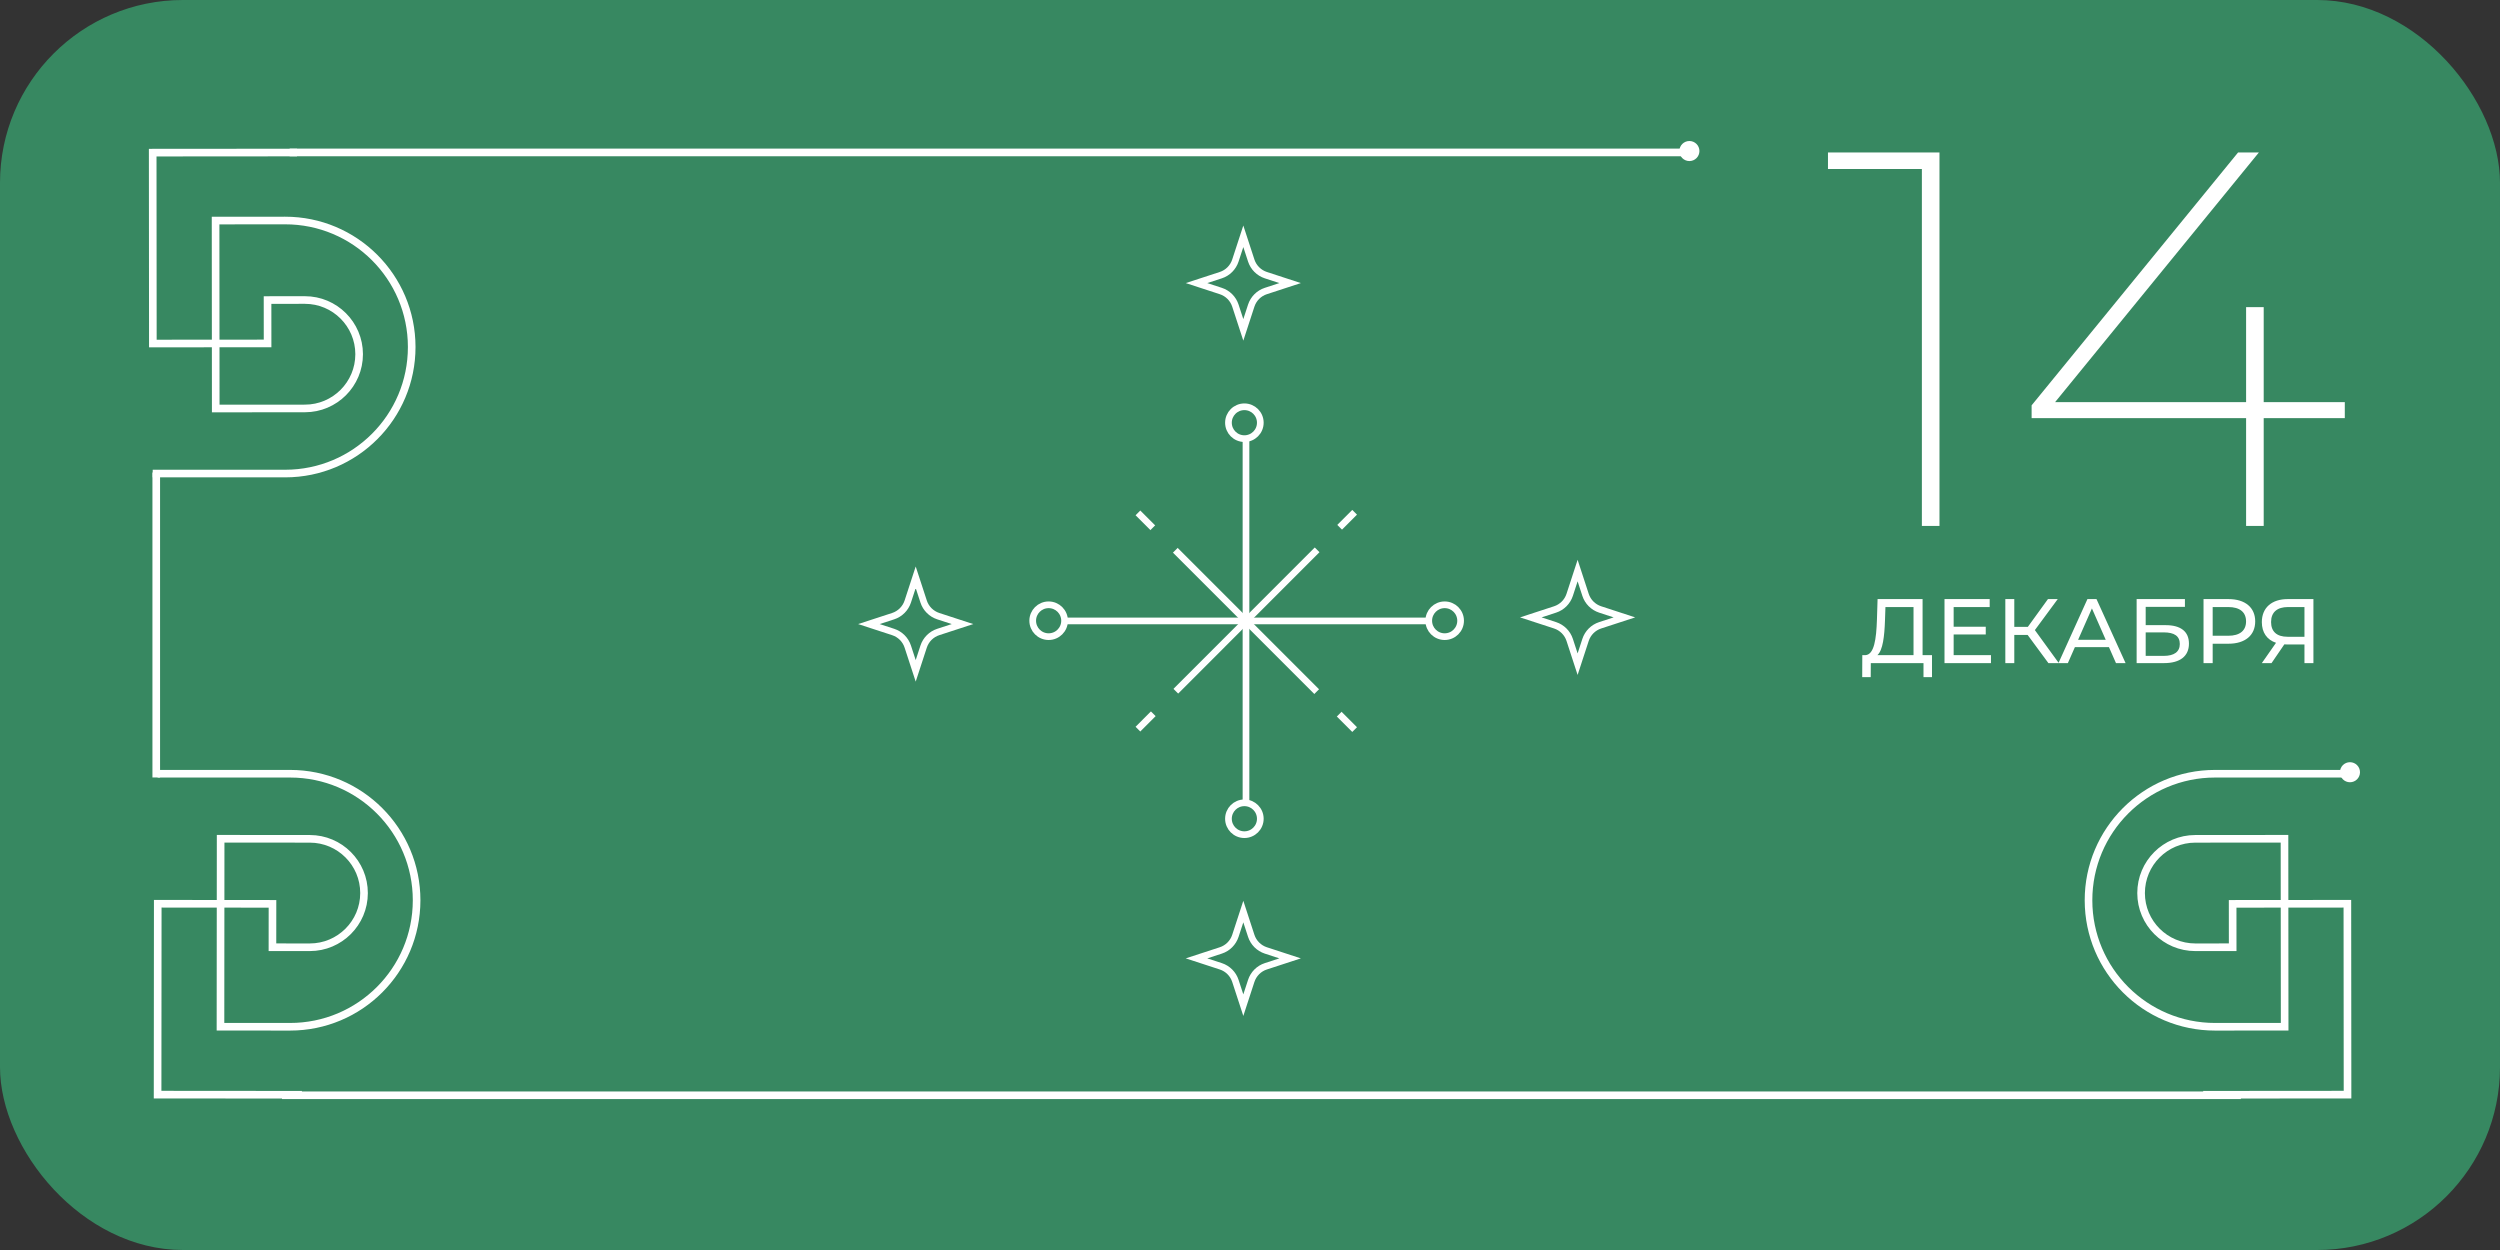 <svg width="328" height="164" viewBox="0 0 328 164" fill="none" xmlns="http://www.w3.org/2000/svg">
<rect x="0" y="0" width="328" height="164" fill="#333333" stroke="none"/>
<g clip-path="url(#clip0_436_13622)">
<rect width="328" height="164" rx="24" fill="#378861"/>
<path d="M254.46 20V69H252.15V22.17H239.83V20H254.46ZM307.638 54.86H296.998V69H294.688V54.86H266.548V53.18L293.638 20H296.368L269.628 52.76H294.688V40.3H296.998V52.76H307.638V54.86Z" fill="white"/>
<path d="M252.242 85.956H253.478V88.836H252.362V87H245.45L245.438 88.836H244.322L244.334 85.956H244.742C245.894 85.884 246.17 83.856 246.254 81.3L246.338 78.6H252.242V85.956ZM247.31 81.408C247.238 83.46 247.034 85.308 246.314 85.956H251.054V79.644H247.37L247.31 81.408ZM256.319 85.956H261.215V87H255.119V78.6H261.047V79.644H256.319V82.224H260.531V83.244H256.319V85.956ZM268.751 87L266.027 83.304H264.275V87H263.099V78.6H264.275V82.248H266.051L268.691 78.6H269.975L266.975 82.668L270.119 87H268.751ZM277.616 87L276.692 84.9H272.228L271.304 87H270.068L273.872 78.6H275.06L278.876 87H277.616ZM272.648 83.94H276.272L274.46 79.824L272.648 83.94ZM280.326 87V78.6H286.662V79.62H281.514V82.02H284.13C286.134 82.02 287.19 82.872 287.19 84.444C287.19 86.088 286.026 87 283.926 87H280.326ZM281.514 86.052H283.878C285.258 86.052 285.99 85.512 285.99 84.492C285.99 83.46 285.282 82.968 283.878 82.968H281.514V86.052ZM292.379 78.6C294.563 78.6 295.883 79.704 295.883 81.528C295.883 83.352 294.563 84.456 292.379 84.456H290.303V87H289.103V78.6H292.379ZM292.343 83.412C293.879 83.412 294.683 82.728 294.683 81.528C294.683 80.328 293.879 79.644 292.343 79.644H290.303V83.412H292.343ZM300.149 78.6H303.521V87H302.345V84.552H300.029C299.921 84.552 299.813 84.552 299.705 84.54L298.025 87H296.753L298.613 84.336C297.425 83.94 296.753 82.98 296.753 81.624C296.753 79.704 298.085 78.6 300.149 78.6ZM297.965 81.612C297.965 82.848 298.697 83.544 300.125 83.544H302.345V79.644H300.197C298.769 79.644 297.965 80.316 297.965 81.612Z" fill="white"/>
<path d="M39.611 143.631L20.677 143.616L20.697 118.572L35.75 118.585L35.745 124.277L40.643 124.281C44.568 124.285 47.758 121.1 47.761 117.174C47.765 113.248 44.58 110.059 40.654 110.055L28.947 110.046L28.927 134.705L38.047 134.712C47.211 134.72 54.652 127.297 54.659 118.126C54.666 108.962 47.244 101.521 38.073 101.514L20.677 101.514" fill="#378861"/>
<path d="M39.611 143.631L20.677 143.616L20.697 118.572L35.75 118.585L35.745 124.277L40.643 124.281C44.568 124.285 47.758 121.1 47.761 117.174C47.765 113.248 44.58 110.059 40.654 110.055L28.947 110.046L28.927 134.705L38.047 134.712C47.211 134.72 54.652 127.297 54.659 118.126C54.666 108.962 47.244 101.521 38.073 101.514L20.677 101.514" stroke="white" stroke-miterlimit="10"/>
<path d="M38.968 20.012L20.034 20.027L20.054 45.071L35.107 45.059L35.102 39.366L40 39.362C43.926 39.359 47.115 42.544 47.119 46.469C47.122 50.395 43.937 53.585 40.011 53.588L28.304 53.597L28.284 28.939L37.404 28.931C46.568 28.924 54.009 36.347 54.016 45.517C54.024 54.681 46.601 62.122 37.431 62.13L20.034 62.13" fill="#378861"/>
<path d="M38.968 20.012L20.034 20.027L20.054 45.071L35.107 45.059L35.102 39.366L40 39.362C43.926 39.359 47.115 42.544 47.119 46.469C47.122 50.395 43.937 53.585 40.011 53.588L28.304 53.597L28.284 28.939L37.404 28.931C46.568 28.924 54.009 36.347 54.016 45.517C54.024 54.681 46.601 62.122 37.431 62.13L20.034 62.13" stroke="white" stroke-miterlimit="10"/>
<path d="M289.061 143.631L307.996 143.616L307.975 118.572L292.923 118.585L292.927 124.277L288.03 124.281C284.104 124.285 280.914 121.1 280.911 117.174C280.908 113.248 284.092 110.059 288.018 110.055L299.726 110.046L299.746 134.705L290.626 134.712C281.462 134.72 274.021 127.297 274.013 118.126C274.006 108.962 281.428 101.521 290.599 101.514L307.996 101.514" fill="#378861"/>
<path d="M289.061 143.631L307.996 143.616L307.975 118.572L292.923 118.585L292.927 124.277L288.03 124.281C284.104 124.285 280.914 121.1 280.911 117.174C280.908 113.248 284.092 110.059 288.018 110.055L299.726 110.046L299.746 134.705L290.626 134.712C281.462 134.72 274.021 127.297 274.013 118.126C274.006 108.962 281.428 101.521 290.599 101.514L307.996 101.514" stroke="white" stroke-miterlimit="10"/>
<line x1="294" y1="143.7" x2="37" y2="143.7" stroke="white"/>
<line x1="222" y1="20" x2="38" y2="20" stroke="white"/>
<circle cx="221.649" cy="19.816" r="1.316" fill="white"/>
<circle cx="308.316" cy="101.316" r="1.316" fill="white"/>
<line x1="20.5" y1="62" x2="20.5" y2="102" stroke="white"/>
<path d="M163.474 57.549V105.288" stroke="white" stroke-width="0.877" stroke-miterlimit="10"/>
<path d="M187.391 81.467H139.672" stroke="white" stroke-width="0.877" stroke-miterlimit="10"/>
<path d="M177.728 67.212L149.296 95.663" stroke="white" stroke-width="0.877" stroke-miterlimit="10"/>
<path d="M177.728 95.721L149.296 67.29" stroke="white" stroke-width="0.877" stroke-miterlimit="10"/>
<rect x="149.825" y="70.659" width="4.181" height="4.181" transform="rotate(-45 149.825 70.659)" fill="#378861"/>
<rect x="171.326" y="70.659" width="4.181" height="4.181" transform="rotate(-45 171.326 70.659)" fill="#378861"/>
<rect x="171.326" y="92.159" width="4.181" height="4.181" transform="rotate(-45 171.326 92.159)" fill="#378861"/>
<rect x="149.228" y="91.562" width="4.181" height="4.181" transform="rotate(-45 149.228 91.562)" fill="#378861"/>
<path d="M137.582 83.529C136.427 83.529 135.491 82.594 135.491 81.439C135.491 80.285 136.427 79.349 137.582 79.349C138.736 79.349 139.672 80.285 139.672 81.439C139.672 82.594 138.736 83.529 137.582 83.529Z" fill="#378861" stroke="white" stroke-width="0.877" stroke-miterlimit="10"/>
<path d="M163.263 109.509C162.109 109.509 161.173 108.573 161.173 107.419C161.173 106.264 162.109 105.328 163.263 105.328C164.417 105.328 165.353 106.264 165.353 107.419C165.353 108.573 164.417 109.509 163.263 109.509Z" fill="#378861" stroke="white" stroke-width="0.877" stroke-miterlimit="10"/>
<path d="M163.263 57.549C162.109 57.549 161.173 56.614 161.173 55.459C161.173 54.304 162.109 53.369 163.263 53.369C164.417 53.369 165.353 54.304 165.353 55.459C165.353 56.614 164.417 57.549 163.263 57.549Z" fill="#378861" stroke="white" stroke-width="0.877" stroke-miterlimit="10"/>
<path d="M189.542 83.529C188.387 83.529 187.451 82.594 187.451 81.439C187.451 80.285 188.387 79.349 189.542 79.349C190.696 79.349 191.632 80.285 191.632 81.439C191.632 82.594 190.696 83.529 189.542 83.529Z" fill="#378861" stroke="white" stroke-width="0.877" stroke-miterlimit="10"/>
<path d="M120.14 75.737L121.179 78.921C121.477 79.832 122.19 80.541 123.097 80.839L126.281 81.878L123.097 82.917C122.186 83.214 121.477 83.928 121.179 84.835L120.14 88.018L119.101 84.835C118.804 83.923 118.09 83.214 117.184 82.917L114 81.878L117.184 80.839C118.095 80.541 118.804 79.828 119.101 78.921L120.14 75.737Z" fill="#378861" stroke="white" stroke-width="0.877" stroke-miterlimit="10"/>
<path d="M163.123 119.597L164.162 122.781C164.46 123.692 165.173 124.401 166.08 124.698L169.263 125.738L166.08 126.777C165.168 127.074 164.46 127.787 164.162 128.694L163.123 131.878L162.084 128.694C161.786 127.783 161.073 127.074 160.166 126.777L156.983 125.738L160.166 124.698C161.078 124.401 161.786 123.688 162.084 122.781L163.123 119.597Z" fill="#378861" stroke="white" stroke-width="0.877" stroke-miterlimit="10"/>
<path d="M163.123 31L164.162 34.184C164.46 35.095 165.173 35.804 166.08 36.101L169.263 37.14L166.08 38.18C165.168 38.477 164.46 39.19 164.162 40.097L163.123 43.281L162.084 40.097C161.786 39.186 161.073 38.477 160.166 38.18L156.983 37.14L160.166 36.101C161.078 35.804 161.786 35.09 162.084 34.184L163.123 31Z" fill="#378861" stroke="white" stroke-width="0.877" stroke-miterlimit="10"/>
<path d="M206.983 74.86L208.022 78.043C208.319 78.955 209.033 79.664 209.94 79.961L213.123 81L209.94 82.039C209.028 82.337 208.319 83.05 208.022 83.957L206.983 87.141L205.944 83.957C205.646 83.046 204.933 82.337 204.026 82.039L200.842 81L204.026 79.961C204.938 79.664 205.646 78.95 205.944 78.043L206.983 74.86Z" stroke="white" stroke-width="0.877" stroke-miterlimit="10"/>
</g>
<defs>
<clipPath id="clip0_436_13622">
<rect width="328" height="164" rx="24" fill="white"/>
</clipPath>
</defs>
</svg>

